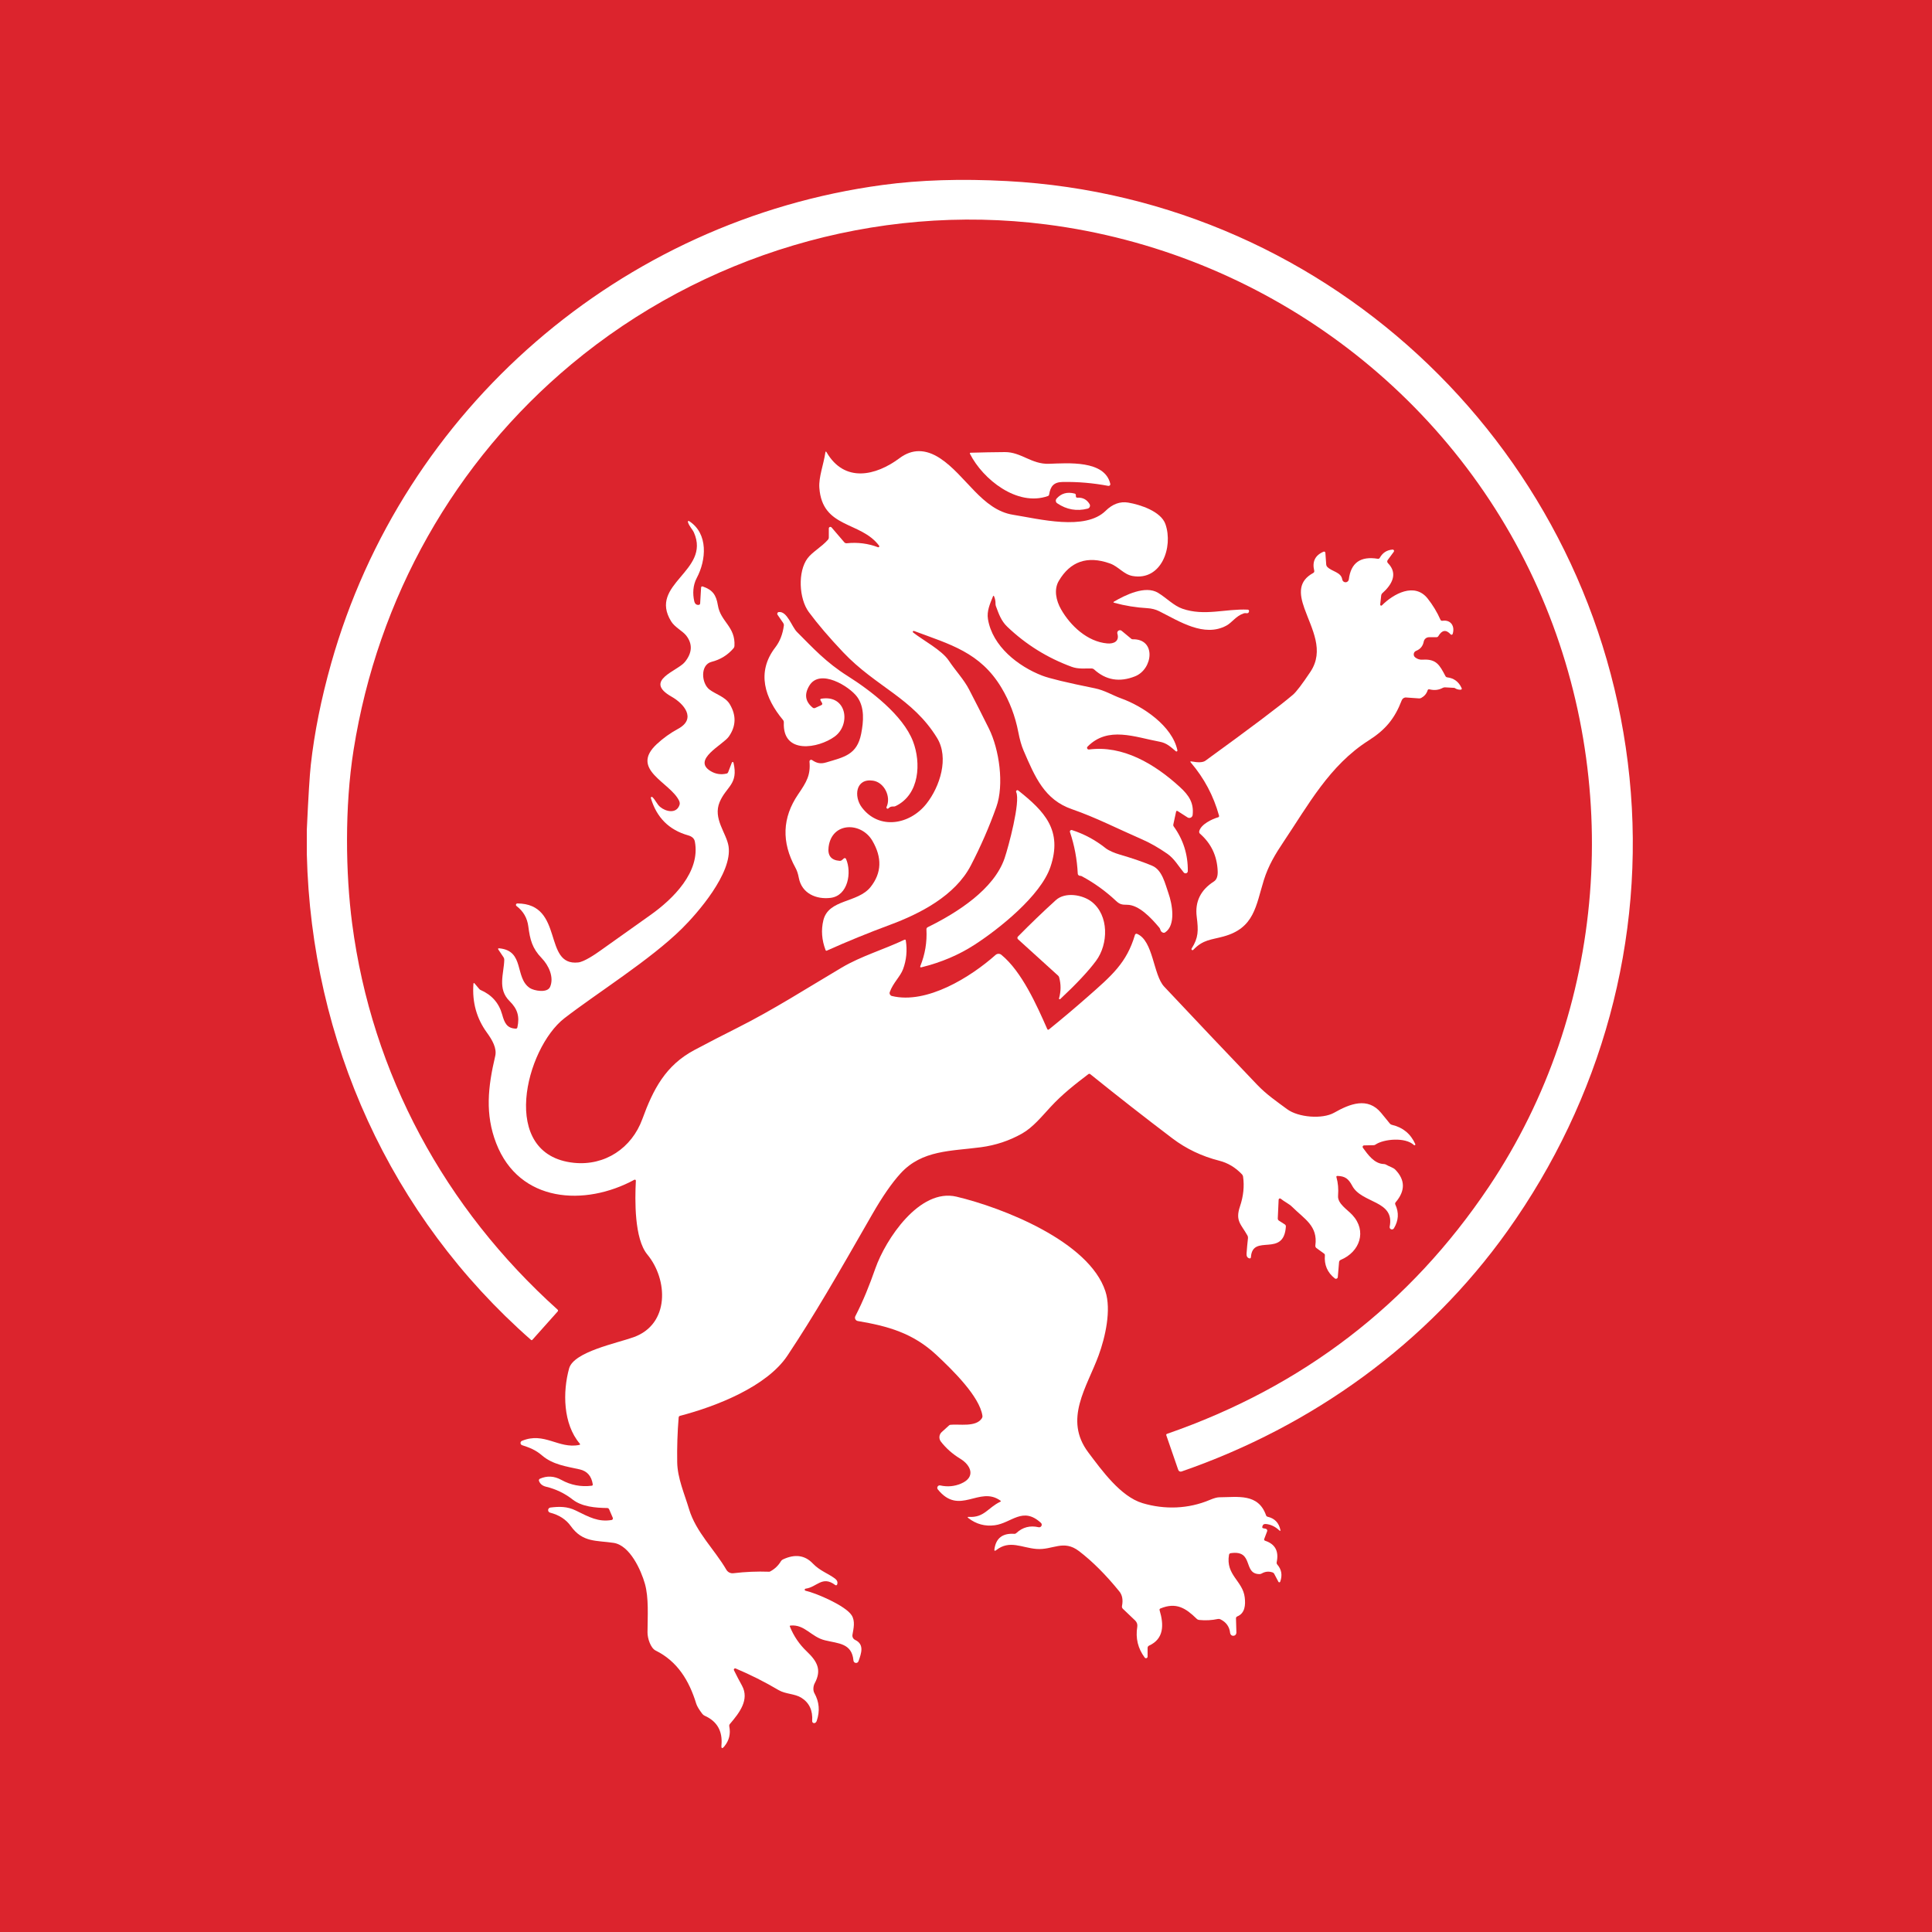 <svg width="100" height="100" viewBox="0 0 100 100" fill="none" xmlns="http://www.w3.org/2000/svg">
<rect width="100" height="100" fill="#DC242D"/>
<path d="M15.881 44.217V42.942C15.959 41.244 16.028 40.123 16.088 39.581C16.272 37.924 16.622 36.177 17.14 34.339C20.858 21.15 32.147 11.399 45.684 9.574C47.609 9.314 49.754 9.246 52.119 9.372C69.025 10.27 82.655 23.518 84.342 40.242C85.191 48.643 82.874 56.915 78.028 63.712C73.873 69.542 67.94 73.818 61.157 76.164C61.14 76.17 61.122 76.172 61.105 76.171C61.087 76.17 61.069 76.165 61.053 76.158C61.038 76.15 61.023 76.139 61.011 76.126C61 76.112 60.991 76.097 60.985 76.08L60.369 74.295C60.355 74.255 60.369 74.228 60.409 74.214C67.431 71.778 72.983 67.514 77.067 61.422C83.182 52.299 84.049 40.428 79.604 30.453C75.021 20.172 65.287 13.04 54.155 11.617C45.282 10.482 36.322 13.233 29.587 18.843C23.526 23.892 19.552 30.936 18.302 38.813C17.831 41.779 17.89 45.228 18.227 47.802C19.244 55.59 23.035 62.546 28.857 67.783C28.892 67.815 28.894 67.849 28.862 67.885L27.557 69.347C27.535 69.372 27.51 69.374 27.483 69.351C20.201 62.956 16.112 53.876 15.881 44.217Z" fill="white"/>
<path d="M51.394 30.874C51.242 31.251 51.069 31.633 51.136 32.042C51.366 33.456 52.708 34.493 53.941 34.97C54.312 35.114 55.221 35.333 56.668 35.626C57.178 35.729 57.599 35.995 58.025 36.147C59.15 36.55 60.678 37.572 60.942 38.837C60.944 38.847 60.943 38.858 60.939 38.867C60.935 38.877 60.928 38.885 60.919 38.891C60.91 38.896 60.899 38.898 60.889 38.897C60.878 38.896 60.868 38.892 60.861 38.885C60.58 38.65 60.393 38.459 60.018 38.39C58.754 38.159 57.35 37.566 56.29 38.647C56.277 38.66 56.269 38.676 56.266 38.694C56.264 38.712 56.266 38.73 56.275 38.746C56.283 38.762 56.296 38.776 56.312 38.784C56.328 38.793 56.346 38.796 56.364 38.794C58.111 38.565 59.754 39.531 61.07 40.736C61.541 41.166 61.8 41.562 61.731 42.184C61.728 42.213 61.717 42.24 61.7 42.264C61.684 42.288 61.661 42.307 61.635 42.32C61.608 42.332 61.579 42.338 61.55 42.336C61.521 42.335 61.493 42.326 61.468 42.31L60.96 41.984C60.913 41.955 60.883 41.967 60.872 42.021L60.73 42.68C60.727 42.696 60.726 42.712 60.729 42.727C60.732 42.743 60.739 42.758 60.748 42.771C61.246 43.459 61.49 44.231 61.481 45.086C61.481 45.111 61.473 45.135 61.459 45.155C61.445 45.175 61.425 45.19 61.402 45.198C61.379 45.206 61.354 45.207 61.33 45.2C61.306 45.193 61.286 45.18 61.27 45.16C60.983 44.813 60.786 44.446 60.418 44.19C59.963 43.874 59.528 43.627 59.113 43.446C57.809 42.877 56.712 42.309 55.481 41.883C54.068 41.394 53.576 40.234 52.98 38.848C52.872 38.598 52.781 38.279 52.707 37.892C52.549 37.069 52.258 36.303 51.834 35.595C50.735 33.762 49.17 33.353 47.307 32.658C47.297 32.654 47.286 32.654 47.276 32.658C47.266 32.662 47.257 32.669 47.252 32.679C47.246 32.688 47.244 32.699 47.246 32.71C47.248 32.721 47.254 32.73 47.262 32.737C47.791 33.153 48.748 33.649 49.11 34.194C49.449 34.705 49.894 35.171 50.163 35.694C50.51 36.362 50.85 37.033 51.185 37.708C51.724 38.793 51.981 40.615 51.571 41.766C51.201 42.804 50.761 43.813 50.252 44.793C49.436 46.368 47.61 47.297 46.061 47.871C44.959 48.279 43.871 48.723 42.8 49.203C42.767 49.218 42.743 49.208 42.73 49.173C42.533 48.652 42.495 48.139 42.617 47.634C42.886 46.526 44.392 46.751 45.062 45.91C45.636 45.186 45.665 44.387 45.151 43.513C44.579 42.54 43.057 42.529 42.888 43.839C42.83 44.286 43.021 44.525 43.46 44.557C43.506 44.56 43.546 44.546 43.58 44.517L43.677 44.433C43.686 44.426 43.696 44.42 43.706 44.417C43.717 44.415 43.729 44.414 43.74 44.417C43.751 44.419 43.761 44.424 43.77 44.431C43.779 44.438 43.785 44.448 43.79 44.458C44.094 45.148 43.901 46.364 42.987 46.474C42.257 46.563 41.499 46.252 41.346 45.435C41.308 45.228 41.25 45.055 41.173 44.916C40.442 43.588 40.489 42.321 41.313 41.112C41.748 40.476 41.962 40.116 41.899 39.42C41.898 39.404 41.901 39.387 41.909 39.372C41.916 39.358 41.928 39.346 41.942 39.337C41.957 39.329 41.973 39.325 41.989 39.326C42.006 39.327 42.022 39.332 42.035 39.342C42.276 39.507 42.477 39.55 42.772 39.461C43.687 39.186 44.359 39.071 44.574 37.98C44.697 37.355 44.763 36.611 44.365 36.069C43.962 35.523 42.445 34.587 41.895 35.482C41.619 35.932 41.677 36.315 42.068 36.63C42.086 36.643 42.106 36.652 42.127 36.654C42.148 36.657 42.17 36.654 42.189 36.645L42.506 36.501C42.564 36.473 42.577 36.432 42.544 36.377L42.474 36.257C42.442 36.204 42.457 36.173 42.518 36.164C43.837 35.952 44.05 37.51 43.199 38.127C42.36 38.735 40.495 39.072 40.571 37.393C40.573 37.346 40.557 37.3 40.527 37.264C39.591 36.139 39.136 34.797 40.13 33.509C40.365 33.203 40.513 32.827 40.572 32.38C40.578 32.332 40.567 32.289 40.541 32.249L40.245 31.819C40.237 31.806 40.231 31.791 40.23 31.776C40.229 31.76 40.232 31.745 40.238 31.731C40.245 31.717 40.255 31.704 40.267 31.695C40.28 31.686 40.294 31.68 40.31 31.679C40.746 31.628 40.978 32.436 41.25 32.709C42.088 33.547 42.753 34.284 43.882 34.996C45.03 35.722 46.734 37.003 47.259 38.378C47.678 39.478 47.607 41.119 46.358 41.722C46.319 41.741 46.278 41.749 46.235 41.745C46.138 41.736 46.056 41.767 45.986 41.84C45.976 41.85 45.963 41.857 45.949 41.858C45.934 41.86 45.92 41.856 45.908 41.848C45.897 41.84 45.888 41.827 45.884 41.813C45.88 41.799 45.881 41.784 45.887 41.771C46.134 41.243 45.773 40.494 45.188 40.407C44.278 40.272 44.187 41.232 44.608 41.79C45.498 42.971 47.097 42.694 47.96 41.591C48.644 40.719 49.137 39.23 48.502 38.195C47.23 36.123 45.348 35.562 43.641 33.76C42.92 32.999 42.327 32.305 41.864 31.68C41.353 30.99 41.282 29.582 41.802 28.893C42.044 28.571 42.537 28.302 42.859 27.932C42.885 27.902 42.899 27.864 42.899 27.825V27.352C42.899 27.335 42.904 27.319 42.913 27.306C42.922 27.292 42.935 27.282 42.951 27.276C42.966 27.271 42.983 27.27 42.999 27.274C43.015 27.278 43.03 27.287 43.041 27.299L43.7 28.068C43.716 28.086 43.736 28.1 43.758 28.109C43.781 28.118 43.805 28.121 43.828 28.119C44.389 28.06 44.927 28.128 45.444 28.324C45.454 28.327 45.465 28.328 45.476 28.325C45.486 28.322 45.495 28.316 45.502 28.307C45.508 28.298 45.512 28.288 45.512 28.277C45.513 28.266 45.509 28.256 45.503 28.247C44.552 26.968 42.558 27.365 42.409 25.244C42.371 24.687 42.631 24.042 42.72 23.423C42.73 23.358 42.752 23.354 42.785 23.411C43.709 25 45.327 24.637 46.562 23.713C47.211 23.228 47.909 23.231 48.656 23.72C49.988 24.595 50.823 26.39 52.437 26.645C53.794 26.861 56.168 27.483 57.228 26.439C57.587 26.085 57.978 25.944 58.399 26.015C59.017 26.119 60.091 26.467 60.323 27.13C60.735 28.317 60.114 30.074 58.625 29.814C58.156 29.732 57.899 29.322 57.441 29.161C56.279 28.753 55.4 29.055 54.804 30.066C54.54 30.511 54.659 31.081 54.92 31.538C55.403 32.387 56.282 33.216 57.313 33.304C57.653 33.333 57.952 33.191 57.836 32.799C57.827 32.77 57.827 32.74 57.837 32.711C57.847 32.683 57.866 32.658 57.892 32.642C57.917 32.625 57.947 32.617 57.977 32.619C58.007 32.621 58.035 32.633 58.058 32.652L58.562 33.07C58.577 33.083 58.596 33.089 58.617 33.089C59.86 33.055 59.681 34.632 58.753 35.005C57.948 35.327 57.239 35.207 56.626 34.646C56.592 34.616 56.552 34.6 56.506 34.599C56.148 34.594 55.81 34.639 55.473 34.515C54.213 34.053 53.099 33.36 52.132 32.436C51.819 32.136 51.7 31.779 51.552 31.386C51.535 31.344 51.528 31.3 51.528 31.254C51.531 31.121 51.507 30.994 51.456 30.873C51.434 30.823 51.413 30.824 51.394 30.874Z" fill="white"/>
<path d="M55.002 24.947C54.542 24.955 54.372 25.168 54.303 25.596C54.297 25.636 54.274 25.663 54.234 25.677C52.646 26.235 50.87 24.802 50.209 23.496C50.188 23.456 50.201 23.434 50.247 23.433C50.837 23.415 51.424 23.404 52.008 23.4C52.855 23.393 53.386 24.036 54.294 24.006C55.264 23.974 57.184 23.805 57.468 25.043C57.472 25.057 57.471 25.072 57.467 25.086C57.463 25.1 57.456 25.113 57.446 25.123C57.435 25.134 57.423 25.141 57.409 25.146C57.395 25.15 57.38 25.151 57.365 25.149C56.574 25 55.786 24.933 55.002 24.947Z" fill="white"/>
<path d="M54.689 25.807C54.931 25.535 55.242 25.448 55.62 25.546C55.665 25.558 55.687 25.587 55.686 25.634C55.686 25.648 55.686 25.662 55.686 25.677C55.686 25.735 55.715 25.763 55.773 25.761C56.044 25.745 56.251 25.854 56.394 26.088C56.407 26.109 56.415 26.134 56.417 26.159C56.419 26.184 56.415 26.209 56.406 26.232C56.396 26.255 56.382 26.276 56.362 26.293C56.344 26.309 56.321 26.321 56.297 26.327C55.732 26.472 55.206 26.379 54.72 26.049C54.7 26.036 54.684 26.02 54.672 26C54.66 25.98 54.653 25.958 54.65 25.935C54.647 25.912 54.649 25.889 54.656 25.867C54.663 25.845 54.674 25.825 54.689 25.807Z" fill="white"/>
<path d="M26.781 53.171C26.901 52.614 26.79 52.225 26.376 51.817C25.733 51.182 26.084 50.392 26.101 49.679C26.102 49.632 26.09 49.589 26.064 49.55L25.799 49.156C25.764 49.103 25.777 49.079 25.841 49.085C27.172 49.206 26.623 50.61 27.427 51.142C27.639 51.281 28.329 51.417 28.474 51.078C28.687 50.578 28.398 49.965 28.037 49.592C27.546 49.085 27.434 48.635 27.346 47.953C27.29 47.515 27.087 47.163 26.735 46.896C26.722 46.886 26.713 46.873 26.708 46.858C26.704 46.843 26.704 46.828 26.709 46.813C26.714 46.798 26.724 46.785 26.736 46.776C26.749 46.767 26.764 46.762 26.78 46.762C29.223 46.779 28.082 50.016 29.927 49.816C30.237 49.783 30.806 49.397 31.086 49.196C31.942 48.584 32.8 47.974 33.66 47.366C34.833 46.537 36.266 45.13 35.966 43.561C35.933 43.384 35.798 43.289 35.618 43.238C34.627 42.958 33.984 42.314 33.688 41.306C33.685 41.296 33.685 41.285 33.689 41.275C33.693 41.265 33.7 41.257 33.709 41.252C33.718 41.246 33.729 41.244 33.739 41.245C33.75 41.246 33.76 41.251 33.768 41.258C33.933 41.418 34.008 41.631 34.166 41.764C34.455 42.009 35.011 42.142 35.172 41.663C35.194 41.596 35.186 41.524 35.15 41.447C34.694 40.487 32.57 39.835 34 38.51C34.332 38.203 34.698 37.94 35.099 37.723C36.074 37.195 35.387 36.414 34.762 36.061C33.281 35.223 35.064 34.741 35.448 34.266C35.832 33.792 35.856 33.336 35.521 32.9C35.339 32.664 34.929 32.469 34.741 32.165C33.534 30.221 36.801 29.568 35.918 27.565C35.845 27.398 35.664 27.233 35.605 27.013C35.603 27.006 35.603 26.998 35.606 26.99C35.608 26.983 35.613 26.976 35.62 26.971C35.626 26.967 35.633 26.964 35.641 26.964C35.649 26.963 35.657 26.965 35.664 26.969C36.678 27.62 36.553 28.996 36.067 29.909C35.859 30.298 35.849 30.738 35.933 31.111C35.965 31.254 36.042 31.32 36.163 31.309C36.211 31.304 36.237 31.278 36.24 31.229L36.288 30.421C36.292 30.36 36.323 30.339 36.382 30.359C36.878 30.53 37.07 30.79 37.156 31.324C37.294 32.19 38.075 32.422 38.015 33.439C38.012 33.481 37.995 33.522 37.967 33.554C37.666 33.907 37.287 34.141 36.83 34.257C36.233 34.408 36.303 35.368 36.718 35.688C37.047 35.941 37.543 36.062 37.776 36.454C38.118 37.031 38.1 37.588 37.722 38.127C37.422 38.554 35.794 39.321 36.787 39.915C37.04 40.067 37.315 40.109 37.611 40.04C37.628 40.036 37.644 40.027 37.658 40.016C37.671 40.004 37.681 39.989 37.688 39.973L37.882 39.468C37.885 39.459 37.891 39.452 37.899 39.447C37.907 39.442 37.916 39.439 37.926 39.44C37.935 39.441 37.944 39.444 37.951 39.45C37.958 39.456 37.963 39.464 37.965 39.474C38.23 40.604 37.592 40.701 37.249 41.514C36.886 42.376 37.609 43.124 37.711 43.81C37.917 45.195 36.089 47.281 35.295 48.065C33.662 49.681 30.888 51.407 29.211 52.706C27.212 54.256 25.791 59.779 29.703 60.187C31.312 60.354 32.701 59.425 33.249 57.919C33.81 56.378 34.45 55.146 35.937 54.352C36.675 53.96 37.417 53.576 38.163 53.202C40.044 52.257 41.78 51.139 43.573 50.079C44.579 49.485 45.737 49.151 46.808 48.643C46.852 48.623 46.878 48.637 46.885 48.685C46.965 49.198 46.917 49.691 46.742 50.164C46.599 50.548 46.224 50.874 46.055 51.348C46.047 51.369 46.044 51.391 46.046 51.412C46.048 51.434 46.054 51.456 46.064 51.475C46.075 51.494 46.089 51.511 46.106 51.525C46.123 51.538 46.143 51.548 46.165 51.553C47.966 51.992 50.236 50.579 51.531 49.427C51.572 49.39 51.626 49.37 51.681 49.369C51.736 49.368 51.79 49.386 51.832 49.422C52.883 50.282 53.661 52.026 54.202 53.255C54.224 53.306 54.257 53.313 54.299 53.279C54.973 52.733 55.632 52.178 56.275 51.612C57.556 50.487 58.317 49.837 58.745 48.389C58.748 48.378 58.754 48.368 58.761 48.359C58.769 48.35 58.778 48.343 58.788 48.338C58.799 48.333 58.81 48.331 58.821 48.33C58.833 48.33 58.844 48.332 58.855 48.337C59.703 48.696 59.686 50.458 60.258 51.068C61.853 52.766 63.456 54.457 65.065 56.141C65.552 56.651 66.059 56.995 66.623 57.412C67.198 57.837 68.442 57.941 69.057 57.593C69.865 57.135 70.794 56.763 71.487 57.603C71.693 57.853 71.841 58.035 71.932 58.147C71.964 58.188 72.005 58.213 72.055 58.224C72.617 58.356 73.017 58.688 73.255 59.218C73.259 59.228 73.259 59.238 73.257 59.248C73.254 59.257 73.248 59.266 73.24 59.271C73.231 59.277 73.222 59.28 73.212 59.279C73.202 59.279 73.192 59.275 73.185 59.268C72.738 58.843 71.608 58.955 71.191 59.246C71.165 59.264 71.135 59.274 71.104 59.275L70.604 59.286C70.59 59.286 70.576 59.29 70.564 59.298C70.552 59.306 70.543 59.316 70.537 59.329C70.53 59.341 70.528 59.355 70.529 59.369C70.53 59.383 70.535 59.397 70.543 59.408C70.8 59.758 71.128 60.237 71.632 60.251C71.675 60.252 71.716 60.264 71.752 60.287C71.899 60.379 72.111 60.427 72.222 60.543C72.737 61.075 72.743 61.636 72.242 62.226C72.209 62.264 72.203 62.306 72.224 62.352C72.416 62.767 72.391 63.176 72.148 63.579C72.133 63.602 72.111 63.62 72.084 63.629C72.058 63.638 72.029 63.638 72.002 63.628C71.977 63.618 71.955 63.599 71.942 63.575C71.928 63.55 71.924 63.522 71.929 63.495C72.206 62.113 70.48 62.308 69.987 61.37C69.795 61.009 69.618 60.878 69.229 60.866C69.179 60.865 69.162 60.888 69.175 60.936C69.258 61.225 69.285 61.543 69.258 61.892C69.225 62.301 69.739 62.606 69.998 62.887C70.762 63.713 70.392 64.798 69.391 65.213C69.369 65.223 69.349 65.239 69.335 65.258C69.321 65.278 69.312 65.301 69.31 65.325L69.244 66.1C69.243 66.118 69.237 66.135 69.227 66.149C69.217 66.163 69.203 66.174 69.187 66.181C69.171 66.188 69.153 66.191 69.136 66.189C69.119 66.187 69.102 66.18 69.089 66.169C68.706 65.868 68.535 65.47 68.576 64.977C68.579 64.939 68.565 64.909 68.534 64.886L68.137 64.599C68.117 64.584 68.102 64.564 68.092 64.541C68.082 64.519 68.079 64.493 68.082 64.468C68.221 63.449 67.514 63.097 66.887 62.472C66.725 62.309 66.473 62.198 66.29 62.045C66.281 62.038 66.269 62.032 66.257 62.031C66.245 62.029 66.233 62.031 66.221 62.035C66.21 62.041 66.2 62.049 66.193 62.059C66.186 62.069 66.182 62.081 66.182 62.094L66.138 63.06C66.135 63.113 66.156 63.154 66.201 63.183L66.501 63.375C66.519 63.387 66.534 63.403 66.544 63.422C66.554 63.442 66.558 63.463 66.557 63.485C66.449 65.119 64.833 63.828 64.748 65.066C64.744 65.125 64.714 65.146 64.657 65.13C64.557 65.099 64.512 65.016 64.522 64.879C64.541 64.616 64.565 64.351 64.595 64.085C64.6 64.039 64.591 63.993 64.569 63.953C64.238 63.36 63.925 63.2 64.181 62.443C64.36 61.913 64.413 61.398 64.341 60.899C64.335 60.855 64.315 60.815 64.284 60.783C63.946 60.427 63.554 60.191 63.107 60.078C62.205 59.848 61.397 59.463 60.686 58.924C59.252 57.838 57.836 56.731 56.437 55.602C56.401 55.573 56.365 55.572 56.329 55.601C55.63 56.133 54.989 56.633 54.375 57.298C53.92 57.788 53.465 58.355 52.898 58.674C52.242 59.044 51.532 59.28 50.77 59.381C49.214 59.588 47.727 59.52 46.618 60.73C46.166 61.223 45.675 61.932 45.144 62.857C43.294 66.088 42.136 68.094 40.758 70.166C39.687 71.776 37.059 72.797 35.202 73.282C35.156 73.294 35.131 73.323 35.127 73.37C35.064 74.141 35.039 74.913 35.052 75.686C35.066 76.512 35.429 77.32 35.665 78.112C36.02 79.302 36.991 80.209 37.596 81.249C37.632 81.311 37.686 81.362 37.75 81.394C37.815 81.426 37.887 81.439 37.959 81.43C38.573 81.356 39.189 81.33 39.807 81.352C39.826 81.353 39.846 81.348 39.864 81.338C40.098 81.213 40.283 81.038 40.419 80.811C40.443 80.77 40.477 80.739 40.52 80.718C41.142 80.424 41.659 80.493 42.071 80.926C42.436 81.308 42.861 81.439 43.219 81.707C43.332 81.792 43.37 81.893 43.332 82.01C43.329 82.02 43.324 82.029 43.317 82.036C43.309 82.044 43.301 82.049 43.291 82.052C43.281 82.055 43.271 82.056 43.261 82.054C43.251 82.052 43.241 82.048 43.233 82.042C42.561 81.533 42.287 82.152 41.7 82.229C41.687 82.23 41.675 82.236 41.666 82.246C41.658 82.255 41.652 82.267 41.652 82.28C41.651 82.293 41.655 82.305 41.663 82.315C41.671 82.325 41.682 82.332 41.694 82.335C42.269 82.468 43.757 83.108 44.079 83.603C44.275 83.905 44.181 84.286 44.123 84.615C44.114 84.668 44.122 84.723 44.147 84.771C44.172 84.819 44.212 84.858 44.262 84.882C44.747 85.112 44.585 85.569 44.435 85.986C44.425 86.014 44.405 86.039 44.379 86.055C44.353 86.071 44.322 86.078 44.292 86.073C44.262 86.07 44.233 86.055 44.212 86.033C44.191 86.011 44.178 85.982 44.175 85.951C44.095 85.049 43.395 85.071 42.705 84.903C41.983 84.73 41.659 84.07 40.919 84.138C40.883 84.141 40.872 84.16 40.885 84.193C41.085 84.687 41.376 85.114 41.756 85.475C42.3 85.993 42.544 86.434 42.167 87.13C42.092 87.27 42.073 87.495 42.151 87.633C42.404 88.085 42.446 88.562 42.276 89.064C42.251 89.14 42.208 89.182 42.15 89.189C42.135 89.191 42.12 89.189 42.106 89.184C42.092 89.179 42.079 89.171 42.069 89.161C42.058 89.151 42.05 89.139 42.044 89.125C42.039 89.111 42.037 89.097 42.038 89.082C42.076 88.534 41.888 88.131 41.476 87.874C41.138 87.663 40.659 87.689 40.306 87.482C39.583 87.055 38.841 86.681 38.078 86.36C38.065 86.354 38.051 86.353 38.038 86.356C38.024 86.359 38.012 86.366 38.002 86.376C37.993 86.386 37.986 86.399 37.984 86.413C37.982 86.427 37.984 86.441 37.99 86.453C38.122 86.722 38.26 86.985 38.403 87.244C38.806 87.972 38.269 88.659 37.781 89.231C37.75 89.267 37.739 89.309 37.748 89.357C37.824 89.745 37.739 90.089 37.494 90.388C37.377 90.53 37.327 90.51 37.343 90.326C37.406 89.6 37.117 89.093 36.476 88.807C36.428 88.786 36.385 88.753 36.353 88.711C36.181 88.486 36.076 88.309 36.036 88.18C35.671 86.989 35.066 85.991 33.934 85.431C33.68 85.305 33.512 84.806 33.515 84.486C33.519 83.663 33.587 82.705 33.38 81.975C33.181 81.272 32.604 79.987 31.762 79.859C30.875 79.724 30.162 79.853 29.544 78.99C29.298 78.646 28.94 78.414 28.471 78.294C28.441 78.286 28.414 78.268 28.396 78.243C28.378 78.217 28.369 78.186 28.371 78.155C28.373 78.124 28.385 78.094 28.407 78.072C28.428 78.049 28.457 78.034 28.488 78.03C28.94 77.974 29.362 77.967 29.801 78.184C30.509 78.533 30.97 78.787 31.654 78.676C31.667 78.674 31.679 78.67 31.689 78.662C31.699 78.655 31.708 78.645 31.714 78.634C31.72 78.623 31.724 78.611 31.724 78.598C31.725 78.585 31.723 78.572 31.718 78.561L31.528 78.121C31.519 78.101 31.505 78.085 31.488 78.073C31.47 78.061 31.45 78.055 31.429 78.055C30.826 78.046 30.124 77.994 29.633 77.611C29.227 77.293 28.769 77.073 28.258 76.951C28.076 76.906 27.956 76.808 27.898 76.653C27.89 76.632 27.89 76.608 27.899 76.587C27.907 76.566 27.924 76.549 27.945 76.539C28.317 76.375 28.686 76.395 29.054 76.599C29.541 76.868 30.063 76.969 30.622 76.902C30.668 76.897 30.688 76.871 30.681 76.824C30.615 76.399 30.389 76.142 30.004 76.055C29.308 75.899 28.611 75.812 28.05 75.329C27.715 75.043 27.419 74.932 27.025 74.803C27.001 74.795 26.981 74.781 26.966 74.761C26.951 74.742 26.943 74.718 26.942 74.694C26.941 74.67 26.947 74.645 26.96 74.625C26.973 74.604 26.992 74.588 27.015 74.579C28.174 74.096 28.908 75.008 29.98 74.79C30.03 74.78 30.039 74.756 30.006 74.718C29.143 73.703 29.12 72.047 29.457 70.829C29.696 69.967 31.924 69.527 32.795 69.213C34.672 68.54 34.58 66.23 33.505 64.932C32.828 64.114 32.861 62.111 32.912 61.116C32.913 61.106 32.911 61.097 32.907 61.088C32.903 61.079 32.896 61.072 32.888 61.067C32.88 61.061 32.87 61.059 32.86 61.058C32.851 61.058 32.841 61.06 32.833 61.065C30.278 62.45 26.878 62.267 25.681 59.17C25.102 57.67 25.254 56.265 25.632 54.663C25.727 54.262 25.483 53.834 25.203 53.449C24.667 52.714 24.435 51.874 24.504 50.93C24.509 50.871 24.53 50.864 24.569 50.909L24.816 51.2C24.831 51.217 24.849 51.23 24.87 51.239C25.453 51.492 25.826 51.915 25.991 52.508C26.113 52.946 26.234 53.218 26.688 53.243C26.74 53.246 26.771 53.223 26.781 53.171Z" fill="white"/>
<path d="M74.911 35.06C75.254 35.102 75.5 35.284 75.649 35.606C75.678 35.667 75.657 35.698 75.589 35.699C75.484 35.701 75.387 35.672 75.296 35.611C75.29 35.608 75.282 35.605 75.275 35.604L74.799 35.577C74.755 35.574 74.712 35.584 74.672 35.606C74.466 35.717 74.24 35.742 73.992 35.681C73.94 35.667 73.906 35.686 73.891 35.738C73.837 35.904 73.729 36.033 73.567 36.123C73.53 36.144 73.49 36.152 73.448 36.149L72.781 36.102C72.733 36.098 72.685 36.111 72.644 36.136C72.604 36.162 72.573 36.2 72.555 36.245C72.192 37.187 71.725 37.764 70.838 38.328C68.817 39.612 67.716 41.667 66.442 43.563C66.013 44.202 65.652 44.799 65.416 45.555C65.001 46.897 64.924 48.034 63.333 48.471C62.678 48.652 62.276 48.628 61.766 49.162C61.757 49.172 61.744 49.179 61.73 49.18C61.716 49.181 61.702 49.177 61.691 49.169C61.68 49.16 61.673 49.148 61.671 49.134C61.668 49.12 61.672 49.106 61.679 49.094C62.034 48.535 62.033 48.172 61.942 47.45C61.844 46.676 62.14 46.068 62.831 45.625C62.974 45.535 63.039 45.353 63.027 45.082C62.995 44.302 62.69 43.659 62.112 43.153C62.095 43.138 62.082 43.118 62.075 43.096C62.067 43.074 62.066 43.05 62.071 43.028C62.158 42.661 62.749 42.389 63.045 42.305C63.091 42.292 63.108 42.262 63.096 42.215C62.813 41.192 62.327 40.277 61.638 39.471C61.594 39.419 61.605 39.399 61.672 39.412C62.026 39.478 62.265 39.466 62.389 39.376C64.716 37.689 66.226 36.552 66.919 35.963C67.094 35.815 67.396 35.418 67.826 34.774C68.562 33.671 67.9 32.563 67.516 31.489C67.236 30.706 67.204 30.075 67.974 29.656C67.994 29.645 68.01 29.628 68.019 29.607C68.028 29.587 68.03 29.564 68.025 29.542C67.909 29.071 68.069 28.742 68.507 28.555C68.517 28.55 68.528 28.549 68.539 28.549C68.55 28.55 68.56 28.554 68.569 28.559C68.578 28.565 68.586 28.573 68.591 28.582C68.597 28.591 68.6 28.602 68.601 28.612L68.645 29.224C68.648 29.267 68.664 29.305 68.695 29.337C68.93 29.59 69.418 29.604 69.475 29.996C69.482 30.036 69.503 30.073 69.535 30.099C69.566 30.125 69.606 30.139 69.647 30.139C69.688 30.138 69.728 30.123 69.758 30.096C69.789 30.069 69.809 30.032 69.815 29.991C69.919 29.132 70.418 28.775 71.314 28.922C71.362 28.929 71.397 28.912 71.42 28.869C71.564 28.61 71.784 28.469 72.08 28.446C72.093 28.445 72.107 28.448 72.119 28.454C72.131 28.461 72.141 28.471 72.147 28.482C72.154 28.494 72.157 28.508 72.156 28.521C72.155 28.535 72.151 28.548 72.143 28.559L71.827 28.988C71.809 29.011 71.801 29.04 71.803 29.069C71.805 29.098 71.817 29.125 71.838 29.146C72.381 29.695 72.036 30.273 71.549 30.705C71.516 30.734 71.497 30.772 71.491 30.817L71.439 31.292C71.438 31.303 71.441 31.313 71.446 31.323C71.451 31.332 71.459 31.339 71.468 31.344C71.478 31.349 71.488 31.35 71.499 31.349C71.509 31.347 71.518 31.342 71.526 31.335C72.117 30.742 73.221 30.119 73.9 30.986C74.166 31.324 74.385 31.686 74.556 32.073C74.576 32.118 74.611 32.137 74.659 32.131C75.098 32.065 75.318 32.417 75.189 32.813C75.185 32.823 75.18 32.832 75.172 32.84C75.164 32.847 75.154 32.852 75.144 32.854C75.133 32.856 75.122 32.856 75.112 32.852C75.102 32.849 75.093 32.843 75.085 32.835C74.85 32.575 74.638 32.604 74.45 32.924C74.44 32.942 74.425 32.957 74.407 32.967C74.39 32.977 74.37 32.982 74.35 32.982H73.965C73.901 32.982 73.838 33.005 73.789 33.046C73.739 33.087 73.705 33.144 73.693 33.208C73.648 33.441 73.517 33.601 73.301 33.686C73.268 33.699 73.24 33.719 73.218 33.746C73.196 33.773 73.182 33.806 73.177 33.84C73.171 33.874 73.175 33.909 73.187 33.941C73.2 33.974 73.22 34.002 73.247 34.024C73.35 34.11 73.488 34.156 73.635 34.145C74.355 34.096 74.518 34.435 74.815 34.992C74.835 35.032 74.867 35.054 74.911 35.06Z" fill="white"/>
<path d="M64.583 31.555C64.593 31.555 64.603 31.558 64.612 31.562C64.621 31.567 64.629 31.574 64.636 31.581C64.642 31.589 64.647 31.599 64.65 31.608C64.653 31.618 64.653 31.629 64.651 31.639C64.64 31.721 64.59 31.755 64.502 31.739C64.458 31.732 64.415 31.735 64.372 31.749C63.969 31.885 63.772 32.224 63.476 32.383C62.325 33.001 61.057 32.167 60.001 31.637C59.819 31.546 59.614 31.493 59.387 31.479C58.806 31.446 58.234 31.354 57.673 31.201C57.62 31.187 57.617 31.165 57.665 31.137C58.244 30.8 59.279 30.286 59.938 30.682C60.375 30.946 60.751 31.353 61.204 31.508C62.347 31.903 63.422 31.503 64.583 31.555Z" fill="white"/>
<path d="M51.995 44.43C52.195 43.846 52.828 41.492 52.598 40.997C52.592 40.983 52.591 40.967 52.594 40.953C52.598 40.938 52.607 40.925 52.619 40.915C52.63 40.906 52.645 40.901 52.66 40.9C52.676 40.9 52.691 40.905 52.703 40.914C54.069 41.998 55.013 42.982 54.368 44.877C53.862 46.366 51.706 48.085 50.434 48.906C49.626 49.428 48.714 49.815 47.699 50.066C47.634 50.082 47.614 50.059 47.639 49.996C47.883 49.39 47.988 48.761 47.952 48.11C47.949 48.054 47.973 48.014 48.022 47.99C49.573 47.228 51.447 46.021 51.995 44.43Z" fill="white"/>
<path d="M55.924 45.334C55.879 45.334 55.84 45.319 55.81 45.287C55.794 45.269 55.785 45.245 55.784 45.213C55.748 44.474 55.614 43.758 55.381 43.066C55.377 43.052 55.376 43.037 55.38 43.023C55.383 43.008 55.391 42.995 55.401 42.984C55.412 42.974 55.425 42.967 55.439 42.963C55.454 42.959 55.469 42.96 55.483 42.964C56.114 43.166 56.698 43.48 57.236 43.908C57.394 44.034 57.709 44.159 57.947 44.229C58.62 44.426 59.183 44.62 59.637 44.811C60.161 45.032 60.308 45.752 60.481 46.241C60.674 46.788 60.873 47.877 60.312 48.257C60.273 48.283 60.232 48.288 60.188 48.271C60.121 48.245 60.078 48.194 60.058 48.118C60.047 48.078 60.029 48.041 60.001 48.009C59.567 47.492 58.942 46.831 58.335 46.831C58.083 46.831 57.959 46.813 57.767 46.632C57.231 46.127 56.638 45.7 55.985 45.349C55.966 45.339 55.945 45.334 55.924 45.334Z" fill="white"/>
<path d="M52.692 48.616C52.682 48.607 52.675 48.597 52.669 48.585C52.664 48.573 52.661 48.56 52.66 48.547C52.66 48.534 52.662 48.521 52.667 48.509C52.672 48.497 52.679 48.486 52.688 48.477C53.318 47.836 53.972 47.207 54.651 46.59C55.135 46.152 56.035 46.311 56.499 46.67C57.412 47.377 57.372 48.872 56.73 49.734C56.331 50.272 55.713 50.931 54.877 51.712C54.871 51.718 54.863 51.722 54.855 51.723C54.847 51.724 54.838 51.722 54.831 51.718C54.824 51.714 54.819 51.707 54.816 51.7C54.813 51.692 54.812 51.683 54.815 51.675C54.919 51.311 54.921 50.947 54.82 50.582C54.811 50.551 54.794 50.523 54.771 50.502L52.692 48.616Z" fill="white"/>
<path d="M65.39 79.104L65.511 79.127C65.525 79.13 65.539 79.135 65.551 79.144C65.563 79.153 65.573 79.164 65.58 79.177C65.588 79.189 65.592 79.204 65.593 79.219C65.594 79.233 65.592 79.248 65.586 79.262L65.438 79.652C65.42 79.701 65.435 79.733 65.485 79.75C66.004 79.921 66.202 80.292 66.081 80.861C66.077 80.882 66.077 80.903 66.082 80.924C66.088 80.945 66.098 80.964 66.112 80.981C66.334 81.235 66.384 81.531 66.264 81.867C66.261 81.877 66.255 81.885 66.247 81.891C66.239 81.897 66.23 81.901 66.22 81.902C66.21 81.903 66.2 81.9 66.191 81.895C66.182 81.891 66.175 81.883 66.171 81.874L65.955 81.465C65.936 81.427 65.902 81.399 65.861 81.386C65.668 81.322 65.483 81.341 65.306 81.444C65.271 81.465 65.23 81.475 65.189 81.475C64.316 81.47 64.92 80.213 63.703 80.392C63.652 80.399 63.623 80.428 63.613 80.479C63.433 81.529 64.328 81.825 64.427 82.681C64.473 83.064 64.447 83.501 64.04 83.666C64.02 83.674 64.003 83.688 63.991 83.706C63.979 83.724 63.973 83.745 63.974 83.766L63.996 84.506C63.996 84.547 63.98 84.587 63.952 84.617C63.924 84.648 63.886 84.666 63.844 84.669C63.803 84.672 63.762 84.659 63.73 84.632C63.699 84.606 63.678 84.569 63.672 84.528C63.639 84.2 63.469 83.962 63.165 83.814C63.125 83.794 63.083 83.789 63.039 83.798C62.721 83.866 62.399 83.883 62.072 83.849C62.02 83.843 61.972 83.821 61.936 83.784C61.365 83.226 60.874 82.923 60.069 83.252C60.023 83.27 60.007 83.303 60.022 83.35C60.245 84.096 60.253 84.824 59.474 85.178C59.452 85.189 59.433 85.205 59.419 85.226C59.406 85.247 59.399 85.272 59.399 85.297V85.746C59.399 85.763 59.394 85.78 59.383 85.794C59.373 85.808 59.359 85.819 59.343 85.825C59.326 85.83 59.308 85.83 59.292 85.825C59.275 85.82 59.261 85.81 59.25 85.796C58.898 85.324 58.769 84.792 58.865 84.201C58.875 84.142 58.87 84.082 58.851 84.026C58.832 83.97 58.8 83.919 58.757 83.878L58.123 83.274C58.079 83.233 58.063 83.182 58.075 83.121C58.136 82.811 58.09 82.56 57.934 82.369C57.241 81.513 56.547 80.82 55.854 80.289C55.039 79.665 54.494 80.242 53.645 80.173C52.884 80.113 52.257 79.691 51.563 80.235C51.489 80.293 51.458 80.275 51.472 80.182C51.552 79.616 51.891 79.353 52.491 79.391C52.512 79.393 52.533 79.39 52.553 79.383C52.572 79.376 52.591 79.365 52.606 79.35C52.932 79.047 53.316 78.947 53.76 79.049C53.788 79.055 53.818 79.052 53.844 79.039C53.87 79.027 53.892 79.007 53.905 78.981C53.919 78.955 53.923 78.926 53.918 78.897C53.914 78.869 53.9 78.843 53.878 78.823C52.934 77.958 52.364 78.83 51.49 78.947C50.987 79.014 50.532 78.891 50.126 78.578C50.065 78.531 50.073 78.509 50.151 78.514C50.945 78.562 51.136 78.032 51.776 77.73C51.811 77.713 51.812 77.694 51.78 77.671C50.687 76.886 49.664 78.486 48.541 77.091C48.524 77.07 48.514 77.045 48.513 77.018C48.511 76.992 48.518 76.965 48.532 76.943C48.546 76.92 48.566 76.903 48.591 76.892C48.615 76.882 48.642 76.88 48.668 76.886C49.041 76.969 49.4 76.937 49.745 76.79C50.516 76.46 50.266 75.846 49.704 75.504C49.303 75.26 48.969 74.964 48.7 74.617C48.644 74.544 48.617 74.453 48.625 74.361C48.633 74.269 48.676 74.184 48.744 74.122L49.122 73.78C49.142 73.762 49.166 73.75 49.192 73.747C49.638 73.696 50.52 73.887 50.824 73.406C50.847 73.369 50.857 73.325 50.85 73.282C50.71 72.286 49.302 70.91 48.473 70.135C47.245 68.988 45.934 68.636 44.399 68.376C44.372 68.371 44.346 68.36 44.324 68.344C44.302 68.328 44.284 68.307 44.272 68.282C44.26 68.258 44.253 68.231 44.253 68.203C44.254 68.176 44.26 68.149 44.273 68.124C44.691 67.31 45 66.532 45.309 65.652C45.837 64.153 47.594 61.483 49.511 61.94C51.889 62.506 56.371 64.254 57.215 66.837C57.53 67.798 57.211 69.209 56.866 70.151C56.256 71.813 55.039 73.462 56.331 75.178C57.02 76.092 57.998 77.462 59.138 77.803C60.282 78.145 61.511 78.105 62.622 77.634C62.833 77.545 62.996 77.5 63.113 77.499C64.063 77.495 65.126 77.28 65.53 78.431C65.545 78.472 65.573 78.497 65.614 78.507C65.972 78.59 66.191 78.814 66.27 79.179C66.284 79.248 66.266 79.258 66.215 79.211C66.001 79.013 65.769 78.903 65.518 78.882C65.417 78.873 65.356 78.921 65.336 79.025C65.327 79.069 65.345 79.095 65.39 79.104Z" fill="white"/>
</svg>
